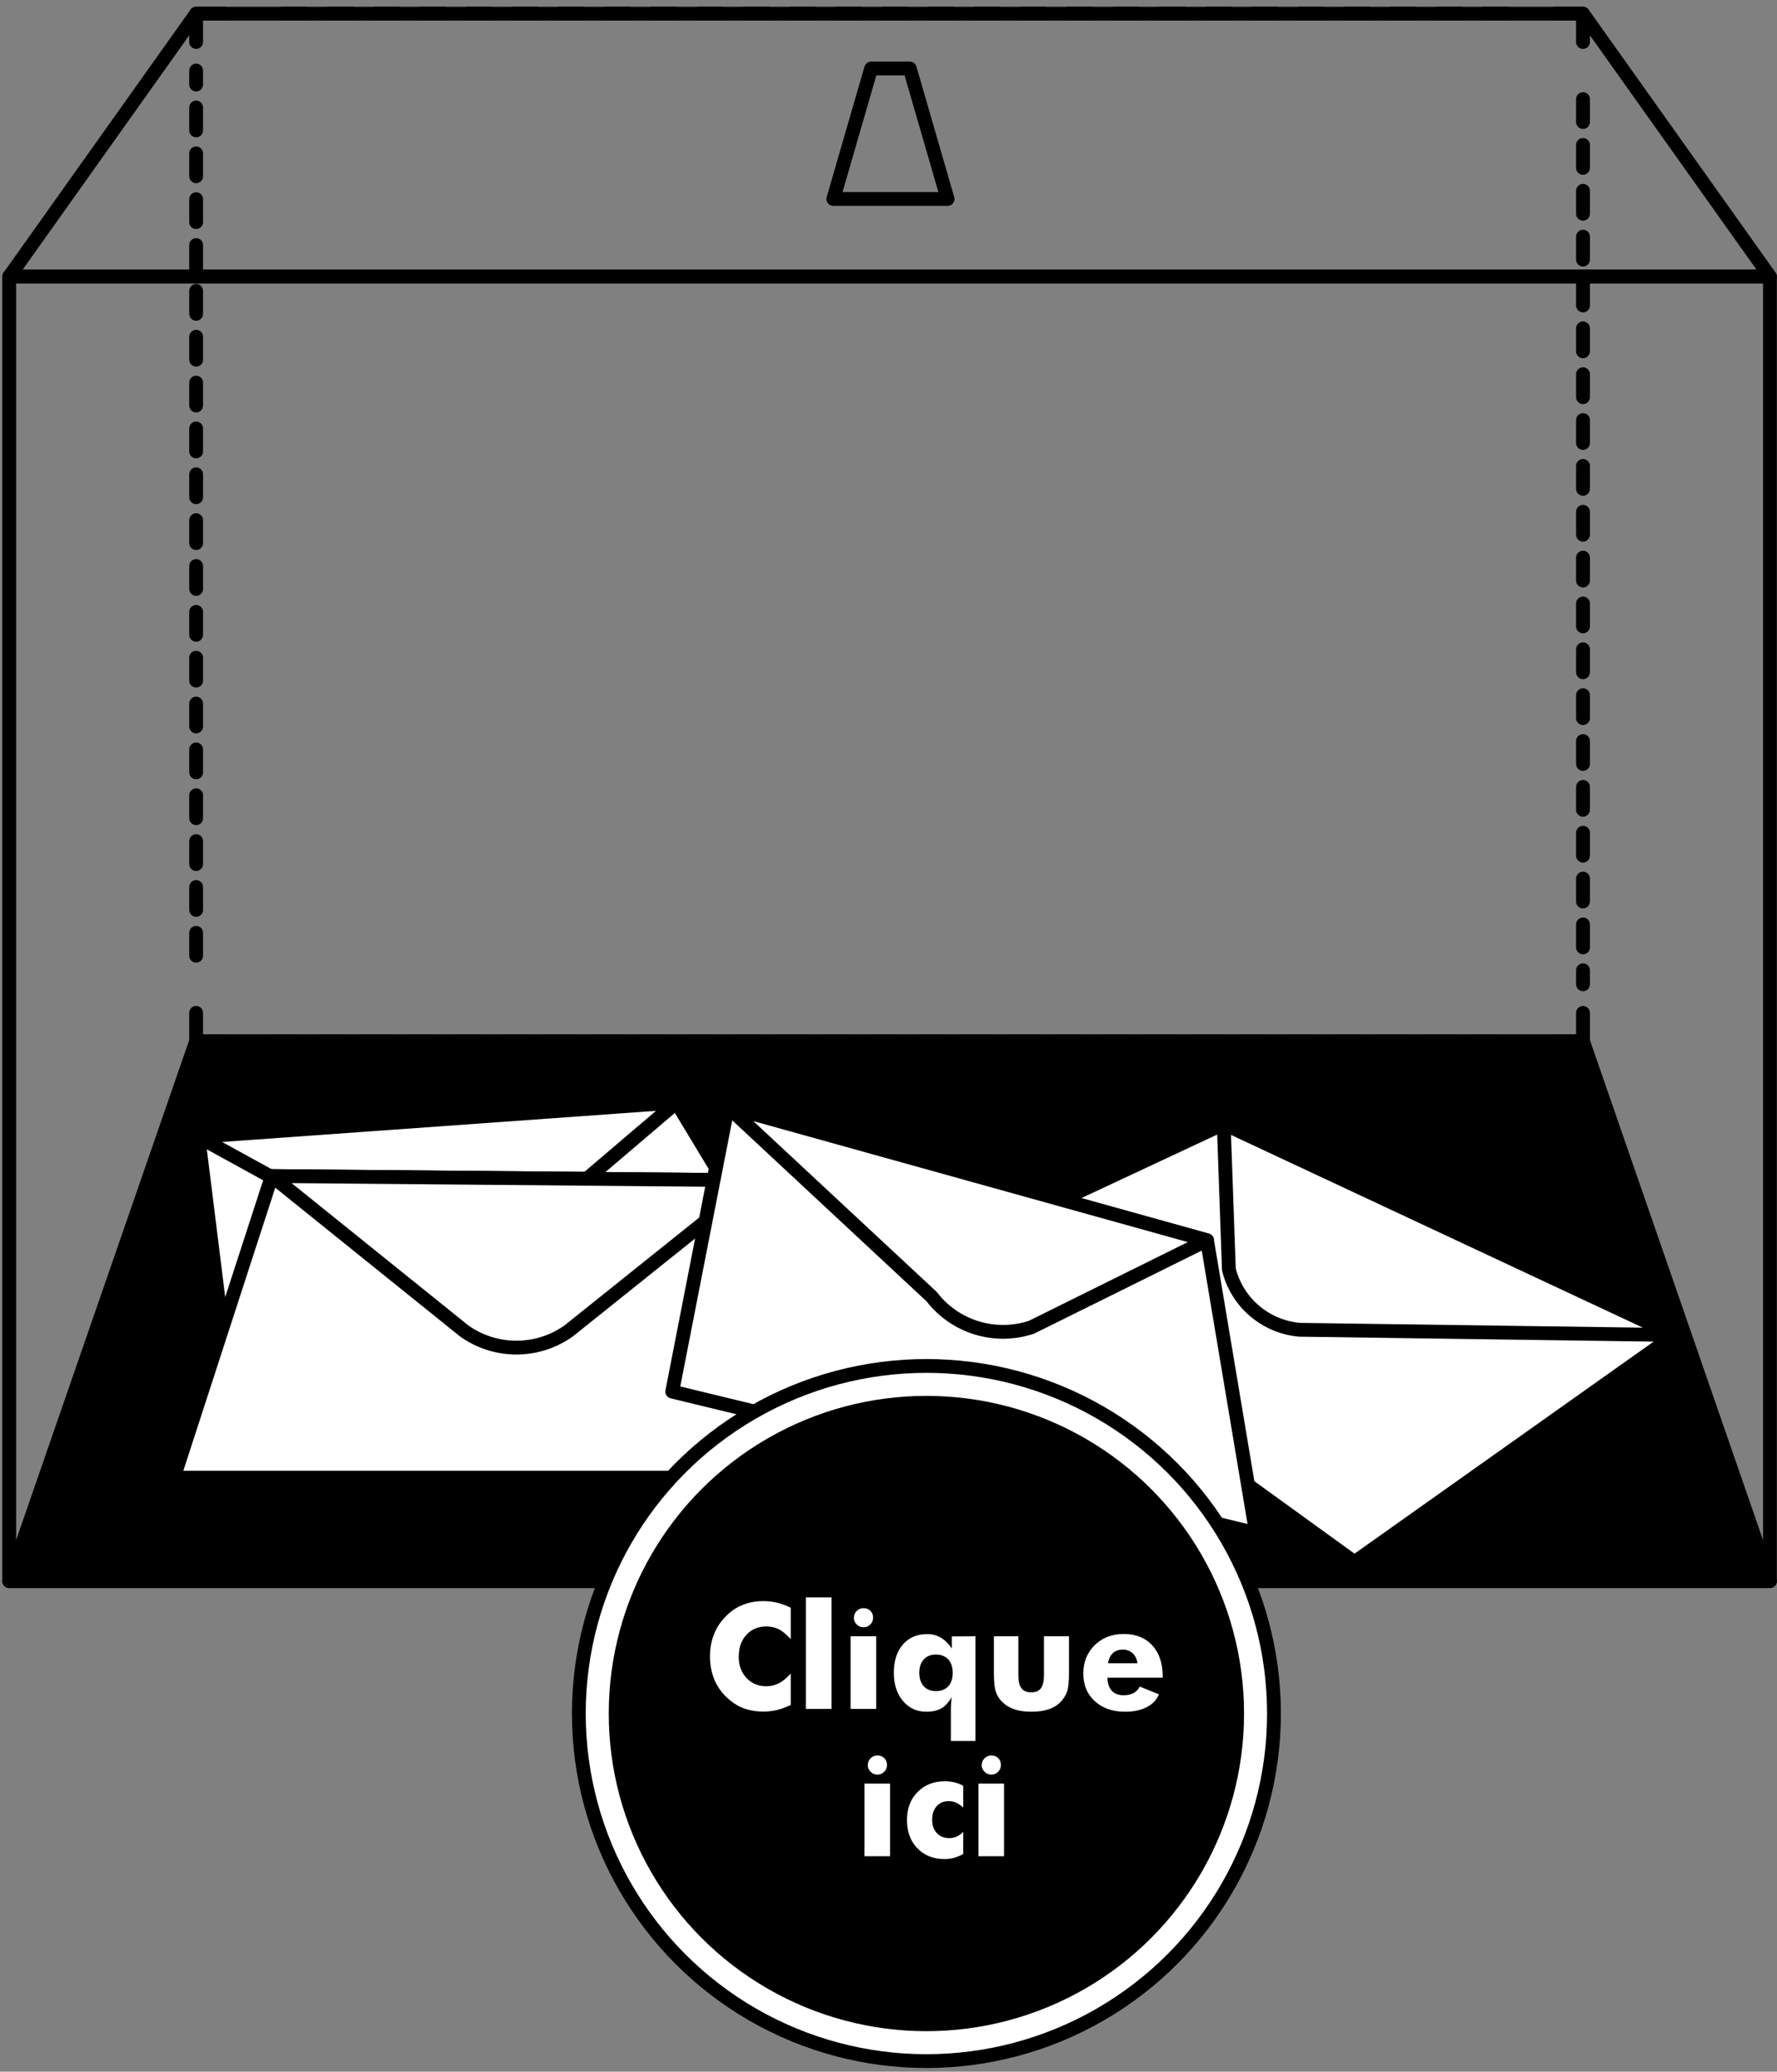<svg width="193" height="225" viewBox="0 0 193 225" fill="none" xmlns="http://www.w3.org/2000/svg">
<rect x="0" y="0" width="193" height="225" fill="#808080" stroke="none"/>
<path d="M192.233 30.042H1V171.726H192.233V30.042Z" stroke="black" stroke-width="1.5" stroke-linecap="round" stroke-linejoin="round"/>
<path d="M171.93 110.007V113.083H168.838" stroke="black" stroke-width="1.5" stroke-linecap="round" stroke-linejoin="round"/>
<path d="M162.557 113.083H27.535" stroke="black" stroke-width="1.5" stroke-linecap="round" stroke-linejoin="round" stroke-dasharray="2.51 2.51"/>
<path d="M24.395 113.083H21.303V110.007" stroke="black" stroke-width="1.5" stroke-linecap="round" stroke-linejoin="round"/>
<path d="M21.303 103.804V7.662" stroke="black" stroke-width="1.5" stroke-linecap="round" stroke-linejoin="round" stroke-dasharray="2.49 2.49"/>
<path d="M21.303 4.561V1.484H24.395" stroke="black" stroke-width="1.5" stroke-linecap="round" stroke-linejoin="round"/>
<path d="M30.675 1.484H165.698" stroke="black" stroke-width="1.5" stroke-linecap="round" stroke-linejoin="round" stroke-dasharray="2.51 2.51"/>
<path d="M168.838 1.484H171.93V4.561" stroke="black" stroke-width="1.5" stroke-linecap="round" stroke-linejoin="round"/>
<path d="M171.93 10.764V106.905" stroke="black" stroke-width="1.5" stroke-linecap="round" stroke-linejoin="round" stroke-dasharray="2.49 2.49"/>
<path d="M1 30.042L21.303 1.484H171.929L192.233 30.042H1Z" stroke="black" stroke-width="1.5" stroke-linecap="round" stroke-linejoin="round"/>
<path d="M90.508 21.609L94.615 7.438H98.811L102.917 21.609H90.508Z" stroke="black" stroke-width="1.5" stroke-linecap="round" stroke-linejoin="round"/>
<path d="M1 171.727L21.303 113.083H171.929L192.233 171.727H1Z" fill="black" stroke="black" stroke-width="1.5" stroke-linecap="round" stroke-linejoin="round"/>
<path d="M88.732 144.987L25.662 156.604L21.538 123.464L73.481 119.735L88.732 144.987Z" fill="white" stroke="black" stroke-width="1.5" stroke-linecap="round" stroke-linejoin="round"/>
<path d="M45.068 136.394L21.537 123.464L73.478 119.735L56.235 134.42C54.813 135.866 52.972 136.834 50.969 137.188C48.967 137.542 46.904 137.264 45.068 136.394Z" fill="white" stroke="black" stroke-width="1.5" stroke-linecap="round" stroke-linejoin="round"/>
<path d="M93.292 160.492H18.88L29.518 127.728L82.192 128.188L93.292 160.492Z" fill="white" stroke="black" stroke-width="1.5" stroke-linecap="round" stroke-linejoin="round"/>
<path d="M50.414 144.552L29.52 127.728L82.195 128.188L61.761 144.552C60.105 145.73 58.122 146.363 56.087 146.363C54.053 146.363 52.069 145.73 50.414 144.552Z" fill="white" stroke="black" stroke-width="1.5" stroke-linecap="round" stroke-linejoin="round"/>
<path d="M147.11 169.664L101.58 136.724L132.908 122.063L181.908 144.994L147.11 169.664Z" fill="white" stroke="black" stroke-width="1.5" stroke-linecap="round" stroke-linejoin="round"/>
<path d="M133.468 137.868L132.907 122.063L181.908 144.994L141.14 144.426C139.333 144.265 137.623 143.546 136.247 142.371C134.871 141.195 133.9 139.62 133.468 137.868Z" fill="white" stroke="black" stroke-width="1.5" stroke-linecap="round" stroke-linejoin="round"/>
<path d="M136.422 166.517L73.012 151.141L79.051 120.213L131.093 134.704L136.422 166.517Z" fill="white" stroke="black" stroke-width="1.5" stroke-linecap="round" stroke-linejoin="round"/>
<path d="M101.188 140.828L79.051 120.213L131.093 134.705L112.026 144.152C110.097 144.791 108.015 144.815 106.072 144.219C104.129 143.623 102.421 142.437 101.188 140.828Z" fill="white" stroke="black" stroke-width="1.5" stroke-linecap="round" stroke-linejoin="round"/>
<circle cx="100.617" cy="186.105" r="37.75" fill="white" stroke="black" stroke-width="1.5"/>
<circle cx="100.617" cy="186.105" r="33.75" fill="black" stroke="black" stroke-width="1.5"/>
<path d="M85.882 174.613V178.02C85.434 177.535 85.013 177.184 84.617 176.965C84.174 176.751 83.716 176.645 83.242 176.645C82.351 176.645 81.624 176.949 81.062 177.559C80.869 177.777 80.713 178.007 80.593 178.246C80.474 178.48 80.382 178.749 80.32 179.051C80.263 179.348 80.234 179.65 80.234 179.957C80.234 180.874 80.515 181.637 81.078 182.246C81.645 182.845 82.367 183.145 83.242 183.145C83.71 183.145 84.169 183.033 84.617 182.809C85.013 182.605 85.434 182.257 85.882 181.762V185.176C85.304 185.447 84.812 185.626 84.406 185.715C83.901 185.835 83.406 185.895 82.921 185.895C82.307 185.895 81.729 185.819 81.187 185.668C80.645 185.522 80.161 185.298 79.734 184.996C78.88 184.413 78.229 183.694 77.781 182.84C77.333 181.954 77.109 180.973 77.109 179.895C77.109 179.03 77.255 178.236 77.546 177.512C77.677 177.163 77.841 176.835 78.039 176.527C78.242 176.215 78.502 175.892 78.82 175.559C79.367 174.996 79.981 174.579 80.664 174.309C81.341 174.033 82.093 173.895 82.921 173.895C83.395 173.895 83.89 173.952 84.406 174.066C84.916 174.202 85.408 174.384 85.882 174.613ZM87.523 185.605V173.496H90.312V185.605H87.523ZM92.382 185.605V177.715H95.164V185.605H92.382ZM92.734 175.684H92.749C92.749 175.392 92.851 175.152 93.054 174.965C93.257 174.762 93.502 174.66 93.789 174.66C94.091 174.66 94.338 174.757 94.531 174.949C94.729 175.142 94.828 175.387 94.828 175.684C94.828 175.986 94.726 176.236 94.523 176.434C94.325 176.637 94.08 176.738 93.789 176.738C93.492 176.738 93.242 176.632 93.039 176.418C92.835 176.22 92.734 175.975 92.734 175.684ZM103.476 181.684C103.476 181.079 103.317 180.595 103 180.23C102.661 179.876 102.213 179.699 101.656 179.699C101.093 179.699 100.651 179.876 100.328 180.23C100.005 180.585 99.843 181.069 99.843 181.684C99.843 182.288 100.005 182.775 100.328 183.145C100.645 183.493 101.088 183.668 101.656 183.668C102.218 183.668 102.666 183.493 103 183.145C103.317 182.78 103.476 182.293 103.476 181.684ZM105.945 189.09H103.273V185.73C103.273 185.543 103.283 185.288 103.304 184.965C103.32 184.684 103.341 184.47 103.367 184.324C103.018 184.908 102.643 185.314 102.242 185.543C101.809 185.788 101.268 185.91 100.617 185.91C99.57 185.91 98.721 185.52 98.07 184.738C97.408 183.952 97.078 182.934 97.078 181.684C97.078 180.382 97.408 179.353 98.07 178.598C98.403 178.217 98.789 177.936 99.226 177.754C99.664 177.572 100.158 177.48 100.71 177.48C101.263 177.48 101.752 177.608 102.179 177.863C102.638 178.139 103.039 178.533 103.382 179.043V177.73L105.945 177.715V189.09ZM116.101 177.715V181.746C116.101 182.647 116.033 183.303 115.898 183.715C115.752 184.142 115.507 184.527 115.164 184.871C114.835 185.215 114.403 185.475 113.867 185.652C113.356 185.824 112.742 185.91 112.023 185.91C111.309 185.91 110.703 185.824 110.203 185.652C109.687 185.486 109.244 185.225 108.875 184.871C108.536 184.548 108.296 184.168 108.156 183.73C108.015 183.324 107.945 182.663 107.945 181.746V177.715H110.601V181.926C110.601 182.587 110.713 183.061 110.937 183.348C111.14 183.65 111.492 183.801 111.992 183.801C112.486 183.801 112.841 183.655 113.054 183.363C113.273 183.072 113.382 182.592 113.382 181.926V177.715H116.101ZM123.539 180.645C123.492 180.207 123.322 179.85 123.031 179.574C122.739 179.298 122.382 179.16 121.96 179.16C121.518 179.16 121.158 179.283 120.882 179.527C120.596 179.803 120.416 180.176 120.343 180.645H123.539ZM126.281 182.215H120.281C120.296 182.829 120.45 183.298 120.742 183.621C121.044 183.954 121.481 184.121 122.054 184.121C122.471 184.121 122.828 184.04 123.125 183.879C123.427 183.707 123.645 183.473 123.781 183.176L125.875 184.02C125.63 184.618 125.187 185.082 124.546 185.41C123.911 185.743 123.132 185.91 122.21 185.91C120.835 185.91 119.731 185.525 118.898 184.754C118.07 184.004 117.656 183.001 117.656 181.746C117.656 180.522 118.07 179.499 118.898 178.676C119.726 177.868 120.778 177.465 122.054 177.465C123.356 177.465 124.385 177.874 125.14 178.691C125.526 179.113 125.812 179.605 126 180.168C126.187 180.725 126.281 181.363 126.281 182.082V182.215ZM93.89 201.605V193.715H96.671V201.605H93.89ZM94.242 191.684H94.257C94.257 191.392 94.359 191.152 94.562 190.965C94.765 190.762 95.01 190.66 95.296 190.66C95.599 190.66 95.846 190.757 96.039 190.949C96.237 191.142 96.335 191.387 96.335 191.684C96.335 191.986 96.234 192.236 96.031 192.434C95.833 192.637 95.588 192.738 95.296 192.738C94.999 192.738 94.749 192.632 94.546 192.418C94.343 192.22 94.242 191.975 94.242 191.684ZM104.617 196.309C104.346 196.069 104.085 195.895 103.835 195.785C103.611 195.676 103.348 195.621 103.046 195.621C102.489 195.621 102.052 195.803 101.734 196.168C101.406 196.527 101.242 197.022 101.242 197.652C101.242 198.257 101.411 198.736 101.75 199.09C102.078 199.454 102.533 199.637 103.117 199.637C103.393 199.637 103.658 199.579 103.914 199.465C104.184 199.335 104.419 199.163 104.617 198.949V201.363C104.283 201.54 103.947 201.681 103.609 201.785C103.25 201.868 102.908 201.91 102.585 201.91C101.367 201.91 100.385 201.52 99.64 200.738C99.385 200.478 99.174 200.191 99.007 199.879C98.846 199.566 98.721 199.228 98.632 198.863C98.549 198.499 98.507 198.1 98.507 197.668C98.507 196.423 98.888 195.413 99.648 194.637C100.414 193.855 101.403 193.465 102.617 193.465C102.997 193.465 103.359 193.507 103.703 193.59C104.036 193.673 104.341 193.796 104.617 193.957V196.309ZM106.265 201.605V193.715H109.046V201.605H106.265ZM106.617 191.684H106.632C106.632 191.392 106.734 191.152 106.937 190.965C107.14 190.762 107.385 190.66 107.671 190.66C107.973 190.66 108.221 190.757 108.414 190.949C108.611 191.142 108.71 191.387 108.71 191.684C108.71 191.986 108.609 192.236 108.406 192.434C108.208 192.637 107.963 192.738 107.671 192.738C107.375 192.738 107.125 192.632 106.921 192.418C106.718 192.22 106.617 191.975 106.617 191.684Z" fill="white"/>
</svg>
